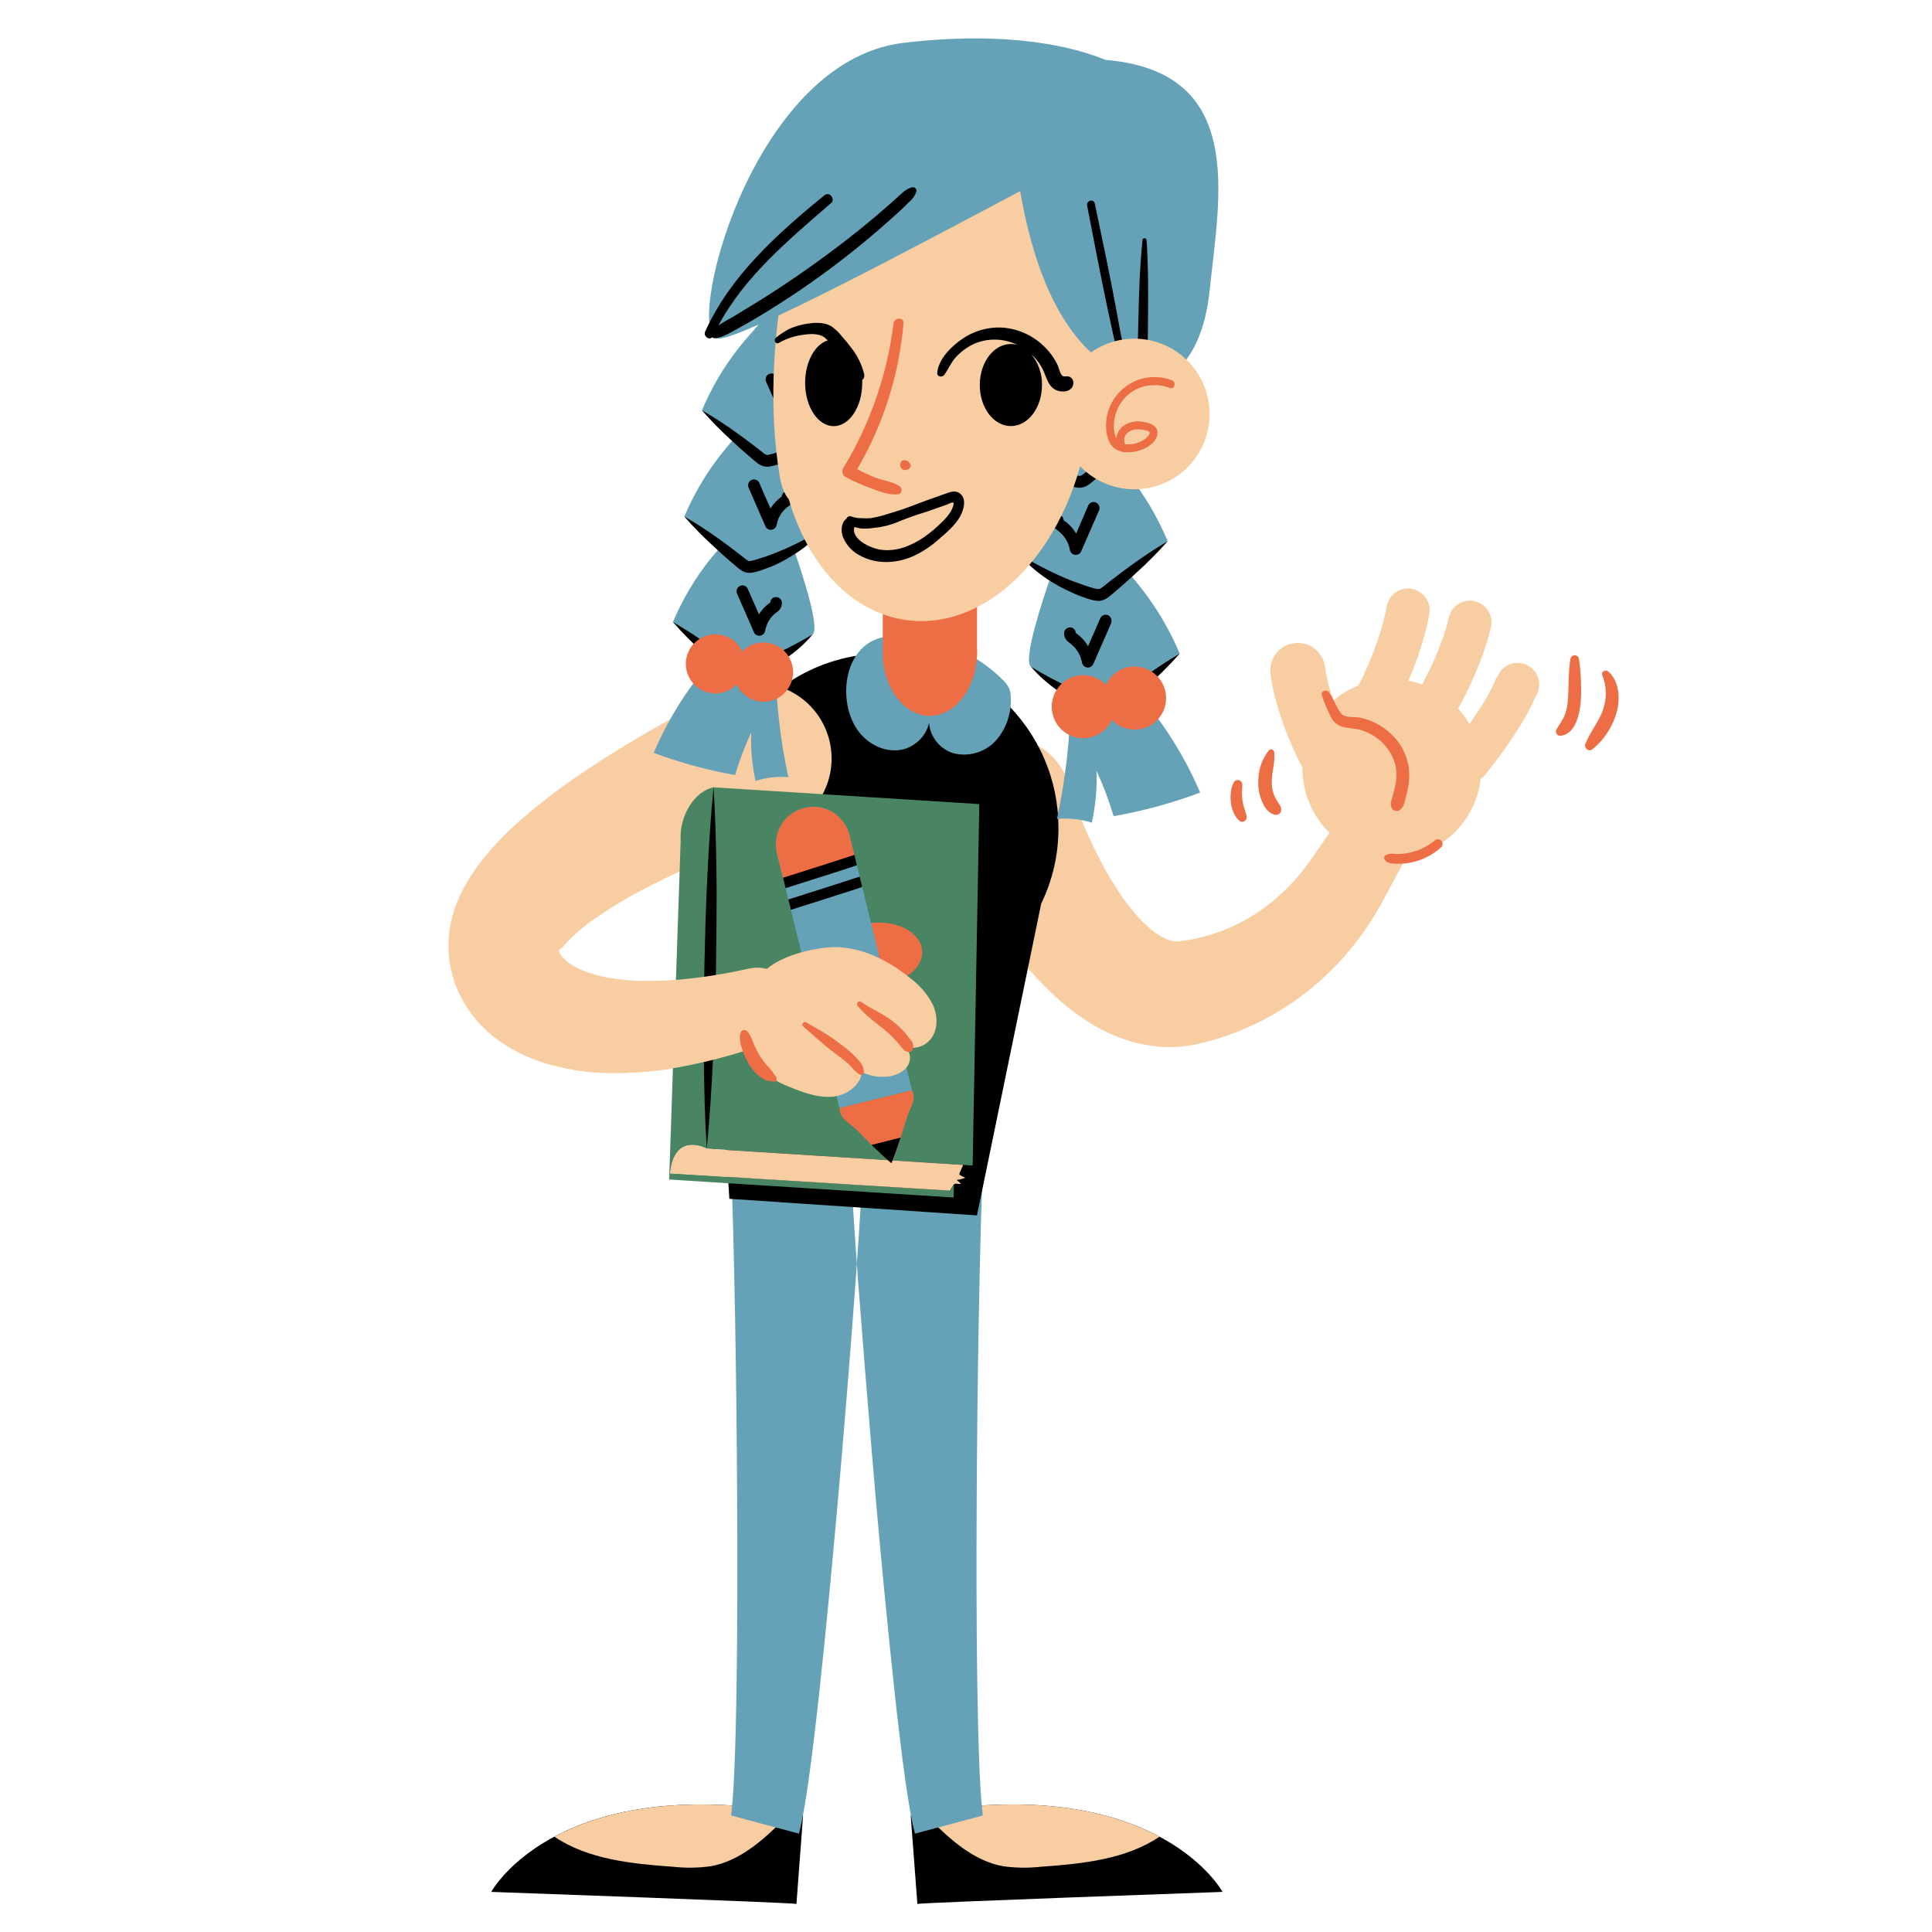 <svg xmlns="http://www.w3.org/2000/svg" xmlns:xlink="http://www.w3.org/1999/xlink" width="500" zoomAndPan="magnify" viewBox="0 0 375 375" height="500" preserveAspectRatio="xMidYMid meet" version="1.0"><defs><clipPath id="aa283fe9b3"><path d="M 147.41 137.086 L 193.148 137.086 L 193.148 211.586 L 147.41 211.586 Z M 147.41 137.086 " clip-rule="nonzero"/></clipPath><clipPath id="2692311ad7"><path d="M 164.66 137.086 L 175.898 137.086 C 180.473 137.086 184.859 138.902 188.094 142.137 C 191.328 145.371 193.148 149.758 193.148 154.336 L 193.148 194.273 C 193.148 198.848 191.328 203.234 188.094 206.469 C 184.859 209.703 180.473 211.523 175.898 211.523 L 164.66 211.523 C 160.086 211.523 155.699 209.703 152.465 206.469 C 149.227 203.234 147.41 198.848 147.41 194.273 L 147.41 154.336 C 147.41 149.758 149.227 145.371 152.465 142.137 C 155.699 138.902 160.086 137.086 164.66 137.086 Z M 164.66 137.086 " clip-rule="nonzero"/></clipPath><clipPath id="ece5e92109"><path d="M 95 350 L 238 350 L 238 369.551 L 95 369.551 Z M 95 350 " clip-rule="nonzero"/></clipPath><clipPath id="a2f8970a9b"><path d="M 238 127 L 314.684 127 L 314.684 168 L 238 168 Z M 238 127 " clip-rule="nonzero"/></clipPath></defs><g clip-path="url(#aa283fe9b3)"><g clip-path="url(#2692311ad7)"><path fill="#65a1b7" d="M 147.41 137.086 L 193.148 137.086 L 193.148 211.586 L 147.41 211.586 Z M 147.41 137.086 " fill-opacity="1" fill-rule="nonzero"/></g></g><g clip-path="url(#ece5e92109)"><path fill="#000000" d="M 176.77 352.398 L 181.832 351.355 C 225.359 345.113 237.293 367.215 237.293 367.215 C 237.293 367.215 178.844 369.293 178.062 369.551 Z M 155.875 352.398 L 150.812 351.355 C 107.293 345.113 95.352 367.215 95.352 367.215 C 95.352 367.215 153.809 369.293 154.59 369.551 Z M 155.875 352.398 " fill-opacity="1" fill-rule="nonzero"/></g><path fill="#f8cda2" d="M 180.625 353.238 C 180.922 352.504 181.363 351.871 181.949 351.34 C 202.934 348.348 216.582 351.961 225.062 356.496 C 218.551 360.906 210.047 361.77 202.074 362.332 C 199.617 362.605 197.168 362.574 194.723 362.238 C 189.141 361.238 184.633 357.242 180.625 353.238 Z M 152.051 353.238 C 151.75 352.504 151.305 351.871 150.719 351.34 C 129.73 348.348 116.086 351.961 107.602 356.496 C 114.117 360.906 122.617 361.77 130.594 362.332 C 133.047 362.605 135.5 362.574 137.945 362.238 C 143.531 361.238 148.039 357.242 152.051 353.238 Z M 152.051 353.238 " fill-opacity="1" fill-rule="nonzero"/><path fill="#65a1b7" d="M 189.633 220.707 C 190.152 219.797 190.566 218.844 190.887 217.848 C 191.047 217.348 191.176 216.84 191.285 216.34 L 191.395 215.781 C 191.438 215.508 191.465 215.23 191.488 214.949 L 191.488 214.586 L 191.488 214.754 C 191.461 214.855 191.441 214.961 191.43 215.066 L 191.387 215.441 L 191.344 215.883 L 191.254 216.824 C 191.152 218.129 191.066 219.52 190.996 220.93 C 190.852 223.762 190.742 226.668 190.641 229.57 C 190.438 235.363 190.285 241.266 190.156 247.141 C 189.898 258.898 189.727 270.68 189.633 282.477 C 189.539 294.27 189.504 306.066 189.59 317.832 C 189.633 323.723 189.723 329.598 189.859 335.457 C 189.93 338.355 190.023 341.309 190.156 344.199 C 190.227 345.648 190.301 347.098 190.402 348.488 C 190.504 349.875 190.625 351.316 190.77 352.383 L 177.594 355.91 C 177.312 354.836 177.109 353.926 176.957 353.105 C 176.805 352.289 176.645 351.469 176.516 350.68 C 176.246 349.102 176.023 347.594 175.793 346.074 C 175.363 343.055 174.988 340.078 174.633 337.109 C 173.91 331.172 173.289 325.262 172.688 319.359 C 171.484 307.555 170.387 295.762 169.395 283.977 C 168.402 272.191 167.449 260.406 166.543 248.617 C 166.113 242.707 165.715 236.781 165.348 230.84 C 165.176 227.863 165 224.887 164.871 221.852 C 164.801 220.336 164.742 218.809 164.699 217.223 L 164.699 212.105 C 164.699 211.777 164.777 211.453 164.836 211.133 L 164.836 211.012 L 164.906 210.668 C 164.984 210.312 165.078 209.961 165.191 209.613 C 165.414 208.914 165.703 208.242 166.051 207.598 Z M 143.039 220.707 C 142.523 219.797 142.105 218.844 141.789 217.848 C 141.629 217.352 141.496 216.848 141.391 216.34 L 141.281 215.781 C 141.238 215.508 141.203 215.23 141.18 214.949 L 141.18 214.586 L 141.18 214.754 C 141.207 214.855 141.223 214.961 141.23 215.066 L 141.281 215.441 L 141.324 215.883 L 141.402 216.824 C 141.512 218.129 141.594 219.52 141.664 220.93 C 141.816 223.762 141.926 226.668 142.027 229.57 C 142.23 235.363 142.383 241.266 142.512 247.141 C 142.762 258.898 142.934 270.68 143.023 282.477 C 143.117 294.277 143.133 306.062 143.07 317.832 C 143.023 323.719 142.953 329.602 142.809 335.457 C 142.734 338.355 142.641 341.309 142.512 344.199 C 142.438 345.648 142.367 347.098 142.266 348.488 C 142.164 349.875 142.043 351.316 141.891 352.383 L 155.074 355.91 C 155.355 354.836 155.551 353.926 155.711 353.105 C 155.871 352.289 156.016 351.469 156.152 350.68 C 156.418 349.102 156.645 347.594 156.875 346.074 C 157.301 343.055 157.68 340.078 158.035 337.109 C 158.758 331.172 159.379 325.262 159.98 319.359 C 161.18 307.555 162.254 295.766 163.266 283.977 C 164.277 272.188 165.219 260.391 166.078 248.574 C 166.508 242.664 166.906 236.738 167.266 230.793 C 167.449 227.816 167.613 224.844 167.75 221.809 C 167.824 220.293 167.883 218.766 167.918 217.18 L 167.918 212.059 C 167.918 211.734 167.84 211.41 167.789 211.09 L 167.789 210.965 L 167.723 210.625 C 167.645 210.27 167.547 209.918 167.434 209.57 C 167.215 208.871 166.93 208.199 166.578 207.555 Z M 143.039 220.707 " fill-opacity="1" fill-rule="nonzero"/><path fill="#f8cda2" d="M 294.582 128.645 C 294.148 128.645 293.723 128.711 293.309 128.844 C 292.891 128.977 292.508 129.168 292.152 129.422 C 291.797 129.672 291.488 129.973 291.227 130.32 C 290.965 130.668 290.762 131.051 290.617 131.461 L 290.508 131.461 L 290.508 131.367 C 290.508 131.402 289.598 134.371 285.203 140.52 C 284.582 139.453 283.859 138.461 283.035 137.543 C 288.004 128.469 289.32 122.055 289.387 121.734 C 289.449 121.461 289.484 121.184 289.492 120.902 C 289.5 120.621 289.48 120.34 289.434 120.066 C 289.387 119.789 289.309 119.52 289.207 119.254 C 289.105 118.992 288.977 118.746 288.824 118.508 C 288.672 118.273 288.5 118.055 288.305 117.852 C 288.105 117.648 287.891 117.469 287.66 117.312 C 287.426 117.152 287.184 117.02 286.922 116.91 C 286.664 116.801 286.395 116.723 286.121 116.664 C 285.844 116.609 285.566 116.582 285.285 116.586 C 285.004 116.586 284.727 116.613 284.449 116.672 C 284.176 116.727 283.91 116.812 283.648 116.922 C 283.391 117.031 283.148 117.168 282.914 117.328 C 282.684 117.488 282.473 117.668 282.277 117.871 C 282.082 118.074 281.906 118.293 281.758 118.531 C 281.605 118.77 281.48 119.02 281.379 119.281 C 281.277 119.543 281.207 119.812 281.16 120.09 C 281.16 120.156 280.09 125.27 276.035 132.844 C 275.172 132.535 274.289 132.293 273.387 132.121 C 276.652 124.43 277.402 119.293 277.445 119.004 C 277.484 118.73 277.496 118.457 277.48 118.184 C 277.465 117.906 277.422 117.637 277.352 117.371 C 277.285 117.102 277.191 116.844 277.07 116.598 C 276.949 116.348 276.809 116.113 276.641 115.895 C 276.477 115.676 276.289 115.473 276.086 115.289 C 275.879 115.105 275.656 114.941 275.422 114.805 C 275.184 114.664 274.934 114.547 274.676 114.457 C 274.414 114.367 274.148 114.301 273.875 114.262 C 273.602 114.223 273.328 114.211 273.055 114.227 C 272.777 114.242 272.508 114.285 272.242 114.355 C 271.973 114.422 271.715 114.52 271.469 114.637 C 271.219 114.758 270.984 114.898 270.766 115.066 C 270.547 115.23 270.344 115.418 270.16 115.621 C 269.977 115.828 269.816 116.047 269.676 116.285 C 269.535 116.523 269.418 116.773 269.328 117.031 C 269.234 117.293 269.172 117.559 269.133 117.832 C 269.133 117.902 268.164 124.145 263.699 133.039 C 261.906 133.746 260.277 134.73 258.812 135.988 C 258.082 133.906 257.547 131.773 257.207 129.594 C 257.172 129.242 257.102 128.902 257 128.566 C 256.895 128.23 256.762 127.906 256.594 127.598 C 256.43 127.289 256.234 127 256.012 126.73 C 255.785 126.461 255.539 126.215 255.27 125.992 C 254.996 125.77 254.707 125.578 254.395 125.414 C 254.086 125.25 253.762 125.117 253.426 125.016 C 253.09 124.914 252.75 124.848 252.398 124.812 C 252.051 124.781 251.703 124.781 251.352 124.816 C 251.004 124.852 250.664 124.922 250.328 125.023 C 249.992 125.129 249.672 125.262 249.359 125.43 C 249.051 125.594 248.762 125.789 248.492 126.012 C 248.223 126.234 247.977 126.484 247.754 126.754 C 247.531 127.027 247.34 127.316 247.176 127.625 C 247.012 127.938 246.879 128.258 246.777 128.594 C 246.676 128.93 246.609 129.273 246.574 129.625 C 246.543 129.973 246.543 130.32 246.578 130.672 C 246.613 130.98 247.402 138.543 252.656 148.73 C 252.699 148.812 252.758 148.891 252.809 148.973 C 252.793 150.148 252.895 151.316 253.117 152.473 C 253.34 153.629 253.676 154.75 254.125 155.836 C 254.578 156.926 255.133 157.957 255.797 158.93 C 256.457 159.906 257.211 160.801 258.055 161.621 L 255.008 166.062 L 254.535 166.734 L 254.305 167.074 L 254.102 167.352 L 253.285 168.449 C 252.727 169.176 252.148 169.898 251.555 170.559 C 250.359 171.91 249.078 173.18 247.715 174.359 C 245.062 176.664 242.129 178.531 238.918 179.953 C 235.707 181.379 232.355 182.301 228.871 182.719 C 228.801 182.73 228.73 182.73 228.66 182.719 L 228.516 182.719 C 228.418 182.711 228.32 182.711 228.227 182.719 C 228.039 182.719 227.855 182.645 227.668 182.645 C 227.266 182.574 226.879 182.461 226.504 182.305 C 225.457 181.867 224.492 181.289 223.609 180.574 C 222.426 179.609 221.34 178.543 220.359 177.371 C 219.215 176.039 218.164 174.641 217.199 173.172 C 215.105 169.977 213.266 166.641 211.676 163.164 C 210.844 161.383 210.07 159.543 209.34 157.727 C 208.977 156.805 208.613 155.887 208.297 154.969 L 207.812 153.605 L 207.586 152.938 C 207.523 152.742 207.438 152.477 207.414 152.391 C 207.262 151.754 207.062 151.129 206.82 150.52 C 206.469 149.773 206.051 149.066 205.566 148.398 C 205.082 147.73 204.539 147.113 203.938 146.547 C 203.336 145.984 202.684 145.48 201.988 145.039 C 201.289 144.598 200.559 144.227 199.789 143.926 C 199.02 143.625 198.23 143.398 197.422 143.246 C 196.609 143.094 195.793 143.023 194.965 143.027 C 194.141 143.031 193.324 143.113 192.516 143.27 C 191.703 143.43 190.918 143.664 190.152 143.973 C 189.387 144.281 188.66 144.66 187.965 145.109 C 187.273 145.559 186.629 146.066 186.031 146.637 C 185.434 147.207 184.898 147.828 184.418 148.5 C 183.941 149.176 183.531 149.887 183.188 150.637 C 182.844 151.387 182.574 152.164 182.379 152.965 C 182.18 153.77 182.062 154.582 182.02 155.406 C 181.98 156.23 182.016 157.051 182.129 157.867 C 182.246 158.688 182.438 159.484 182.703 160.27 L 183.027 161.086 C 183.223 161.562 183.332 161.809 183.477 162.121 L 183.883 163.012 L 184.684 164.715 C 185.227 165.828 185.785 166.887 186.348 168.008 C 187.484 170.18 188.672 172.355 189.969 174.434 C 192.551 178.797 195.445 182.941 198.652 186.867 C 200.375 188.973 202.227 190.961 204.207 192.828 C 206.371 194.902 208.715 196.746 211.242 198.359 C 214.18 200.234 217.336 201.605 220.715 202.465 C 222.574 202.922 224.461 203.176 226.375 203.234 C 227.34 203.262 228.305 203.23 229.27 203.137 L 230.715 202.957 L 231.438 202.855 C 231.652 202.832 231.859 202.793 232.066 202.738 C 237.344 201.57 242.332 199.648 247.031 196.977 C 251.73 194.305 255.934 191 259.637 187.062 C 261.422 185.168 263.066 183.164 264.574 181.043 C 265.316 179.988 266.027 178.914 266.699 177.82 L 267.672 176.172 L 267.918 175.758 L 268.113 175.395 L 268.504 174.672 L 273.012 166.301 C 273.934 166.148 274.836 165.926 275.723 165.629 C 276.605 165.328 277.461 164.961 278.289 164.527 C 279.113 164.09 279.898 163.59 280.645 163.023 C 281.391 162.461 282.082 161.84 282.727 161.164 C 283.371 160.488 283.957 159.762 284.484 158.992 C 285.012 158.219 285.473 157.41 285.867 156.562 C 286.262 155.715 286.59 154.844 286.844 153.941 C 287.098 153.043 287.277 152.129 287.383 151.199 C 287.68 150.996 287.945 150.754 288.18 150.477 C 294.402 142.734 296.957 137.82 297.992 135.312 C 298.445 134.672 298.699 133.957 298.754 133.172 C 298.809 132.387 298.656 131.645 298.293 130.945 C 297.934 130.246 297.414 129.691 296.742 129.281 C 296.07 128.875 295.34 128.672 294.555 128.672 Z M 294.582 128.645 " fill-opacity="1" fill-rule="nonzero"/><g clip-path="url(#a2f8970a9b)"><path fill="#ed6d45" d="M 270.84 148.492 C 270.562 147.422 270.109 146.434 269.48 145.523 C 268.852 144.617 268.09 143.844 267.188 143.207 C 266.273 142.539 265.277 142.043 264.199 141.715 C 263.09 141.383 261.945 141.402 260.832 141.141 C 260.273 141.02 259.773 140.781 259.328 140.422 C 258.883 140.062 258.543 139.621 258.309 139.102 C 257.613 137.773 257.035 136.398 256.578 134.973 C 256.316 134.098 257.488 133.727 257.969 134.387 C 258.871 135.66 259.355 137.281 260.312 138.477 C 261.035 139.383 262.723 139.094 263.754 139.266 C 266.145 139.711 268.219 140.77 269.98 142.445 C 270.867 143.262 271.602 144.195 272.188 145.254 C 272.77 146.309 273.168 147.43 273.387 148.617 C 273.605 150.055 273.574 151.484 273.293 152.91 C 273.172 153.633 272.996 154.316 272.809 155.004 C 272.621 155.691 272.469 156.625 271.816 157.125 C 271.684 157.254 271.527 157.344 271.348 157.391 C 271.168 157.438 270.988 157.434 270.809 157.387 C 270.629 157.34 270.473 157.254 270.34 157.121 C 270.203 156.992 270.113 156.84 270.059 156.66 C 269.789 155.844 270.152 155.125 270.371 154.328 C 270.586 153.531 270.738 152.945 270.863 152.242 C 271.117 150.992 271.109 149.742 270.84 148.492 Z M 278.418 163.199 C 277.43 164 276.34 164.617 275.152 165.059 C 273.961 165.5 272.73 165.734 271.461 165.77 C 270.617 165.77 269.547 165.496 268.844 166.082 C 268.742 166.184 268.684 166.305 268.668 166.445 C 268.648 166.59 268.676 166.719 268.75 166.844 C 269.242 167.719 270.668 167.652 271.543 167.652 C 273.051 167.641 274.508 167.363 275.91 166.816 C 277.316 166.266 278.578 165.488 279.699 164.477 C 279.789 164.391 279.863 164.293 279.914 164.18 C 279.965 164.066 279.992 163.949 279.996 163.824 C 280 163.699 279.98 163.582 279.934 163.465 C 279.887 163.348 279.82 163.246 279.73 163.16 C 279.641 163.074 279.539 163.004 279.426 162.961 C 279.309 162.914 279.188 162.895 279.066 162.898 C 278.941 162.902 278.82 162.93 278.711 162.98 C 278.598 163.035 278.5 163.109 278.418 163.199 Z M 306.457 127.781 C 306.402 127.602 306.301 127.457 306.152 127.348 C 306 127.234 305.832 127.18 305.648 127.18 C 305.461 127.18 305.293 127.234 305.141 127.348 C 304.992 127.457 304.891 127.602 304.836 127.781 C 304.344 130.52 304.555 133.285 304.309 136.043 C 304.234 137.078 304.008 138.078 303.621 139.043 C 303.164 139.91 302.664 140.75 302.117 141.562 C 301.938 141.887 301.961 142.195 302.188 142.488 C 302.41 142.781 302.703 142.883 303.062 142.793 C 305.711 142.387 306.5 138.961 306.77 136.738 C 306.895 135.5 306.93 134.254 306.879 133.012 C 306.871 131.258 306.73 129.512 306.449 127.781 Z M 312.168 130.332 C 311.695 129.91 310.719 130.332 310.988 131.012 C 311.414 132.059 311.645 133.148 311.684 134.281 C 311.719 135.41 311.559 136.512 311.203 137.586 C 310.414 140.078 308.594 142.055 307.695 144.48 C 307.434 145.203 308.418 145.965 309.02 145.496 C 310.211 144.535 311.219 143.414 312.047 142.129 C 312.875 140.844 313.48 139.461 313.859 137.977 C 314.512 135.414 314.258 132.184 312.16 130.332 Z M 247.352 154.473 C 247.082 153.832 246.922 153.164 246.875 152.469 C 246.824 151.461 246.887 150.461 247.07 149.469 C 247.316 148.34 247.406 147.195 247.336 146.039 C 247.277 145.574 246.707 145.199 246.316 145.617 C 245.008 147.266 244.32 149.141 244.254 151.246 C 244.121 152.984 244.453 154.629 245.246 156.184 C 245.645 157.02 246.262 157.641 247.098 158.043 C 247.336 158.16 247.586 158.195 247.848 158.141 C 248.105 158.09 248.324 157.969 248.5 157.77 C 248.641 157.543 248.703 157.301 248.691 157.035 C 248.68 156.77 248.594 156.531 248.438 156.32 C 248.043 155.727 247.68 155.109 247.352 154.473 Z M 239.934 158.602 Z M 241.844 157.992 C 241.816 157.902 241.781 157.812 241.742 157.727 C 241.711 157.551 241.672 157.375 241.621 157.203 C 241.582 157.102 241.555 157 241.52 156.906 C 241.363 156.391 241.234 155.867 241.141 155.336 L 241.141 155.176 C 241.141 155.031 241.105 154.895 241.098 154.758 C 241.098 154.496 241.062 154.234 241.062 153.977 C 241.062 153.715 241.062 153.461 241.113 153.199 C 241.113 153.062 241.113 152.926 241.113 152.785 C 241.113 152.648 241.113 152.656 241.113 152.586 C 241.113 152.512 241.113 152.453 241.113 152.52 C 241.164 152.305 241.141 152.098 241.043 151.898 C 240.945 151.699 240.797 151.559 240.594 151.469 C 240.387 151.383 240.18 151.371 239.969 151.441 C 239.754 151.508 239.594 151.641 239.477 151.832 C 239.34 152.141 239.211 152.453 239.102 152.781 C 239 153.121 238.934 153.469 238.906 153.824 C 238.828 154.43 238.828 155.035 238.906 155.641 C 238.969 156.301 239.117 156.941 239.355 157.559 C 239.504 157.945 239.703 158.305 239.957 158.633 L 240.008 158.695 C 240.008 158.754 240.086 158.805 240.129 158.863 C 240.285 159.07 240.473 159.246 240.688 159.391 C 241.023 159.586 241.344 159.562 241.648 159.328 C 241.941 159.086 242.043 158.781 241.953 158.414 C 241.934 158.258 241.895 158.105 241.844 157.957 Z M 241.844 157.992 " fill-opacity="1" fill-rule="nonzero"/></g><path fill="#000000" d="M 205.445 160.672 C 205.445 159.516 205.391 158.363 205.273 157.211 C 205.156 156.059 204.98 154.918 204.746 153.785 C 204.512 152.648 204.219 151.531 203.871 150.43 C 203.523 149.324 203.117 148.242 202.656 147.18 C 202.199 146.121 201.684 145.082 201.117 144.074 C 200.551 143.066 199.934 142.09 199.27 141.145 C 198.602 140.199 197.887 139.289 197.129 138.418 C 196.367 137.543 195.566 136.715 194.719 135.922 C 193.875 135.133 192.992 134.391 192.07 133.691 C 191.148 132.992 190.191 132.344 189.203 131.742 C 188.215 131.141 187.199 130.594 186.152 130.098 C 185.109 129.602 184.043 129.16 182.949 128.773 C 181.859 128.387 180.754 128.059 179.629 127.785 C 178.508 127.512 177.371 127.301 176.227 127.145 C 175.078 126.988 173.93 126.891 172.773 126.855 C 171.617 126.816 170.461 126.84 169.309 126.918 C 168.156 127 167.008 127.141 165.871 127.34 C 164.73 127.539 163.605 127.797 162.492 128.113 C 161.379 128.426 160.285 128.797 159.211 129.227 C 158.137 129.652 157.086 130.133 156.062 130.668 C 155.035 131.203 154.039 131.793 153.074 132.43 C 152.109 133.066 151.18 133.754 150.285 134.484 C 149.391 135.219 148.535 135.996 147.723 136.816 C 146.906 137.637 146.137 138.5 145.41 139.398 C 144.684 140.301 144.004 141.234 143.375 142.207 C 142.746 143.176 142.164 144.176 141.637 145.207 C 141.109 146.234 140.637 147.289 140.215 148.367 C 139.797 149.445 139.434 150.543 139.125 151.66 C 138.82 152.773 138.57 153.902 138.379 155.043 C 138.188 156.188 138.059 157.336 137.984 158.488 C 137.91 159.645 137.898 160.801 137.941 161.957 C 137.988 163.113 138.094 164.266 138.258 165.41 L 137.578 165.461 L 141.562 232.684 L 189.633 235.906 L 202.094 175.402 C 204.34 170.75 205.457 165.84 205.445 160.672 Z M 205.445 160.672 " fill-opacity="1" fill-rule="nonzero"/><path fill="#f8cda2" d="M 156.652 158.043 C 156.375 158.277 156.086 158.5 155.789 158.719 L 155.348 159.035 L 154.938 159.312 L 154.328 159.676 L 154.062 159.824 L 153.582 160.07 C 153.25 160.238 152.98 160.363 152.781 160.457 L 151.652 160.934 L 149.785 161.656 L 146.305 163.027 C 144.031 163.926 141.797 164.824 139.582 165.758 C 135.16 167.617 130.832 169.574 126.707 171.672 C 122.73 173.652 118.914 175.906 115.258 178.43 C 113.727 179.516 112.281 180.703 110.918 181.992 C 110.406 182.48 109.926 182.992 109.469 183.535 L 109.211 183.855 L 109.102 183.984 L 109.059 183.984 L 108.906 184.062 C 108.754 184.145 108.559 184.062 108.5 184.383 C 108.441 184.703 108.668 185.332 109.457 186.105 C 110.52 187.082 111.723 187.828 113.074 188.336 C 114.809 189.043 116.602 189.547 118.449 189.844 C 122.758 190.512 127.086 190.645 131.426 190.234 C 136.102 189.836 140.73 189.113 145.305 188.062 L 145.363 188.062 C 145.824 187.953 146.289 187.891 146.762 187.871 C 147.234 187.852 147.703 187.879 148.172 187.949 C 148.641 188.02 149.098 188.137 149.543 188.293 C 149.988 188.453 150.414 188.648 150.824 188.891 C 151.23 189.129 151.613 189.406 151.969 189.719 C 152.324 190.027 152.648 190.371 152.938 190.746 C 153.227 191.121 153.48 191.516 153.695 191.941 C 153.91 192.363 154.082 192.801 154.211 193.254 C 154.344 193.711 154.43 194.172 154.473 194.645 C 154.516 195.117 154.512 195.586 154.465 196.059 C 154.418 196.527 154.328 196.992 154.195 197.445 C 154.059 197.898 153.883 198.336 153.664 198.754 C 153.445 199.176 153.191 199.57 152.895 199.941 C 152.602 200.312 152.277 200.652 151.918 200.961 C 151.559 201.27 151.176 201.543 150.766 201.777 C 150.355 202.016 149.926 202.211 149.48 202.363 C 144.367 204.199 139.148 205.668 133.828 206.766 C 128.152 207.961 122.422 208.441 116.629 208.215 C 113.441 208.07 110.305 207.586 107.219 206.766 C 103.621 205.855 100.289 204.359 97.219 202.27 C 95.395 201.02 93.773 199.547 92.355 197.852 C 90.938 196.152 89.777 194.297 88.875 192.277 C 87.879 190 87.289 187.625 87.102 185.148 C 86.926 182.645 87.168 180.18 87.828 177.758 C 88.148 176.574 88.559 175.426 89.059 174.309 L 89.441 173.492 L 89.789 172.805 C 90.027 172.34 90.266 171.914 90.512 171.492 C 91.418 169.91 92.43 168.402 93.551 166.965 C 95.539 164.484 97.707 162.18 100.062 160.043 C 104.309 156.246 108.805 152.781 113.559 149.645 C 118.109 146.582 122.707 143.801 127.309 141.172 C 129.617 139.852 131.934 138.578 134.227 137.332 L 137.691 135.508 L 139.254 134.652 C 139.48 134.523 139.719 134.395 139.832 134.312 C 139.949 134.234 139.922 134.25 139.832 134.262 L 139.727 134.312 L 139.5 134.438 L 139.098 134.676 L 138.734 134.914 L 138.336 135.195 C 138.074 135.395 137.836 135.598 137.613 135.805 C 138.348 135.215 139.129 134.703 139.965 134.262 C 140.797 133.824 141.664 133.469 142.566 133.199 C 143.469 132.93 144.387 132.746 145.324 132.652 C 146.262 132.559 147.199 132.559 148.137 132.645 C 149.074 132.734 149.992 132.91 150.895 133.176 C 151.801 133.441 152.668 133.789 153.504 134.223 C 154.34 134.656 155.129 135.164 155.867 135.75 C 156.605 136.336 157.277 136.984 157.891 137.699 C 158.504 138.414 159.043 139.184 159.508 140.004 C 159.973 140.82 160.352 141.68 160.652 142.57 C 160.953 143.465 161.164 144.379 161.289 145.312 C 161.41 146.246 161.445 147.184 161.387 148.125 C 161.328 149.062 161.184 149.988 160.945 150.902 C 160.711 151.812 160.391 152.695 159.984 153.547 C 159.578 154.395 159.094 155.199 158.535 155.957 C 157.973 156.711 157.348 157.41 156.652 158.043 Z M 156.652 158.043 " fill-opacity="1" fill-rule="nonzero"/><path fill="#65a1b7" d="M 166.559 141.852 C 168.41 144.395 171.625 146.039 174.719 145.566 C 177.816 145.098 180.508 142.242 180.422 139.102 C 179.867 142.105 182.027 145.25 184.938 146.168 C 185.676 146.371 186.43 146.469 187.195 146.461 C 187.965 146.457 188.715 146.348 189.449 146.133 C 190.188 145.922 190.883 145.613 191.535 145.211 C 192.184 144.805 192.77 144.32 193.289 143.758 C 194.309 142.594 195.07 141.285 195.57 139.82 C 196.07 138.359 196.277 136.855 196.184 135.312 C 196.184 134.742 196.086 134.191 195.895 133.656 C 195.605 133.043 195.211 132.508 194.715 132.047 C 189.191 126.391 179.18 121.785 171.109 123.746 C 163.641 125.559 162.492 136.27 166.559 141.852 Z M 166.559 141.852 " fill-opacity="1" fill-rule="nonzero"/><path fill="#ed6d45" d="M 189.641 127.484 C 189.641 127.188 189.676 126.891 189.676 126.586 C 189.676 126.281 189.676 125.984 189.641 125.688 L 189.641 106.797 L 171.34 106.797 L 171.34 127.609 C 171.73 133.953 175.684 138.941 180.473 138.941 C 185.262 138.941 189.215 133.953 189.598 127.609 Z M 189.641 127.484 " fill-opacity="1" fill-rule="nonzero"/><path fill="#498463" d="M 137.18 222.961 L 188.789 226.227 L 190.082 156.074 L 138.473 152.816 C 135.125 153.582 132.684 157.27 132.184 161.07 C 132.098 161.742 132.078 162.418 132.121 163.094 L 129.883 228.941 L 185.105 232.438 L 185.148 229.953 C 185.102 230.008 185.062 230.062 185.023 230.121 C 184.82 230.434 184.633 230.75 184.461 231.086 L 184.742 231.086 L 184.453 231.086 L 130.117 227.723 C 130.918 219.547 137.18 222.961 137.18 222.961 Z M 137.18 222.961 " fill-opacity="1" fill-rule="nonzero"/><path fill="#f8cda2" d="M 184.453 231.121 L 184.734 231.121 Z M 187.348 228.621 L 186.379 228.102 C 186.312 228.07 186.262 228.023 186.227 227.965 C 186.199 227.891 186.199 227.816 186.227 227.746 L 186.949 226.109 L 137.121 222.961 C 137.121 222.961 130.859 219.547 130.066 227.746 L 184.402 231.105 C 184.574 230.773 184.766 230.453 184.969 230.145 C 185.043 230.008 185.145 229.902 185.27 229.816 C 185.641 229.602 186.141 229.941 186.516 229.75 L 185.699 229.027 C 186.266 228.957 186.82 228.824 187.355 228.621 Z M 187.348 228.621 " fill-opacity="1" fill-rule="nonzero"/><path fill="#000000" d="M 137.18 222.961 C 136.809 217.109 136.672 211.258 136.613 205.406 C 136.562 202.508 136.613 199.562 136.613 196.637 L 136.715 187.867 L 136.934 179.098 C 137.055 176.199 137.129 173.254 137.285 170.332 C 137.562 164.488 137.922 158.652 138.504 152.816 C 138.871 158.668 139.016 164.52 139.074 170.363 C 139.125 173.258 139.074 176.215 139.074 179.141 L 138.973 187.91 L 138.75 196.672 C 138.625 199.57 138.555 202.516 138.395 205.441 C 138.113 211.285 137.758 217.121 137.18 222.961 Z M 137.18 222.961 " fill-opacity="1" fill-rule="nonzero"/><path fill="#ed6d45" d="M 179.012 184.715 C 179.027 185.105 178.984 185.492 178.891 185.879 C 178.793 186.266 178.645 186.641 178.441 187.012 C 178.238 187.379 177.984 187.73 177.684 188.066 C 177.383 188.402 177.035 188.715 176.648 189.004 C 176.258 189.293 175.832 189.555 175.371 189.789 C 174.91 190.023 174.422 190.223 173.906 190.391 C 173.391 190.559 172.859 190.688 172.309 190.785 C 171.758 190.879 171.203 190.938 170.637 190.957 C 170.074 190.977 169.516 190.961 168.961 190.902 C 168.406 190.848 167.863 190.754 167.336 190.621 C 166.812 190.492 166.312 190.324 165.836 190.125 C 165.359 189.926 164.914 189.695 164.508 189.434 C 164.098 189.172 163.734 188.883 163.406 188.57 C 163.082 188.258 162.809 187.922 162.578 187.57 C 162.352 187.219 162.176 186.852 162.051 186.473 C 161.926 186.094 161.859 185.711 161.844 185.32 C 161.832 184.93 161.871 184.539 161.969 184.156 C 162.066 183.77 162.215 183.391 162.418 183.023 C 162.621 182.656 162.875 182.301 163.176 181.969 C 163.477 181.633 163.824 181.32 164.211 181.027 C 164.602 180.738 165.023 180.477 165.484 180.246 C 165.945 180.012 166.434 179.812 166.949 179.645 C 167.465 179.477 168 179.344 168.551 179.246 C 169.098 179.152 169.656 179.094 170.219 179.074 C 170.785 179.055 171.344 179.074 171.898 179.129 C 172.453 179.188 172.996 179.281 173.52 179.41 C 174.047 179.543 174.547 179.707 175.023 179.906 C 175.5 180.109 175.941 180.34 176.352 180.602 C 176.758 180.863 177.125 181.148 177.449 181.465 C 177.773 181.777 178.051 182.109 178.281 182.461 C 178.508 182.816 178.684 183.18 178.809 183.559 C 178.93 183.938 179 184.324 179.012 184.715 Z M 179.012 184.715 " fill-opacity="1" fill-rule="nonzero"/><path fill="#65a1b7" d="M 177.02 211.609 L 162.926 215.066 L 150.812 165.605 C 150.695 165.141 150.629 164.672 150.605 164.195 C 150.582 163.719 150.609 163.242 150.68 162.773 C 150.75 162.301 150.867 161.84 151.031 161.391 C 151.195 160.941 151.398 160.516 151.645 160.105 C 151.891 159.699 152.176 159.316 152.5 158.965 C 152.82 158.613 153.176 158.297 153.559 158.016 C 153.945 157.734 154.355 157.492 154.785 157.289 C 155.219 157.09 155.668 156.934 156.129 156.82 C 156.594 156.707 157.062 156.637 157.539 156.617 C 158.016 156.594 158.488 156.621 158.957 156.691 C 159.43 156.762 159.891 156.879 160.336 157.043 C 160.785 157.207 161.215 157.41 161.621 157.66 C 162.027 157.906 162.406 158.191 162.758 158.512 C 163.109 158.836 163.426 159.188 163.707 159.574 C 163.988 159.957 164.23 160.367 164.43 160.801 C 164.633 161.23 164.789 161.68 164.902 162.145 Z M 177.02 211.609 " fill-opacity="1" fill-rule="nonzero"/><path fill="#ed6d45" d="M 177.238 213.812 C 176.973 214.641 176.656 215.445 176.289 216.23 C 175.941 217.043 175.754 217.816 175.496 218.613 L 174.77 220.98 L 173.945 223.363 C 173.656 224.168 173.367 224.965 173.035 225.777 C 172.367 225.211 171.738 224.641 171.109 224.066 L 169.277 222.328 L 167.527 220.57 C 166.934 219.988 166.406 219.391 165.727 218.824 C 165.035 218.297 164.383 217.73 163.766 217.121 C 163.25 216.559 162.98 215.895 162.961 215.129 C 162.965 215.109 162.965 215.086 162.961 215.066 L 177.027 211.617 L 177.027 211.676 C 177.359 212.363 177.43 213.074 177.238 213.812 Z M 156.129 156.82 C 155.668 156.934 155.219 157.09 154.785 157.289 C 154.355 157.492 153.945 157.734 153.559 158.016 C 153.176 158.297 152.82 158.613 152.5 158.965 C 152.176 159.316 151.891 159.699 151.645 160.105 C 151.398 160.516 151.195 160.941 151.031 161.391 C 150.867 161.84 150.75 162.301 150.68 162.773 C 150.609 163.242 150.582 163.719 150.605 164.195 C 150.629 164.672 150.695 165.141 150.812 165.605 L 152.164 171.129 C 155.719 169.797 162.543 167.742 166.016 166.707 L 164.895 162.129 C 164.781 161.664 164.625 161.219 164.422 160.785 C 164.223 160.352 163.98 159.945 163.699 159.559 C 163.418 159.176 163.102 158.82 162.75 158.5 C 162.398 158.176 162.02 157.891 161.613 157.645 C 161.207 157.398 160.777 157.191 160.332 157.027 C 159.883 156.867 159.422 156.75 158.953 156.676 C 158.48 156.605 158.008 156.578 157.531 156.602 C 157.055 156.625 156.586 156.691 156.121 156.805 Z M 156.129 156.82 " fill-opacity="1" fill-rule="nonzero"/><path fill="#000000" d="M 174.812 220.809 L 174.758 220.98 L 173.93 223.363 C 173.641 224.168 173.352 224.965 173.02 225.777 C 172.355 225.211 171.723 224.641 171.094 224.066 L 169.266 222.328 L 169.164 222.227 Z M 166.324 167.945 L 165.836 165.922 C 162.824 166.938 155.789 169.168 151.984 170.371 L 152.477 172.391 L 161.723 169.449 C 163.828 168.777 165.293 168.305 166.324 167.949 Z M 153.012 174.578 L 153.512 176.598 C 156.043 175.793 160.09 174.52 163.52 173.41 C 165.152 172.891 166.414 172.492 167.359 172.164 L 166.863 170.145 C 163.301 171.332 156.312 173.543 153.012 174.586 Z M 153.012 174.578 " fill-opacity="1" fill-rule="nonzero"/><path fill="#f8cda2" d="M 181.031 194.934 C 179.965 192.918 178.516 191.227 176.688 189.863 C 172.113 186.148 166.398 183.348 160.535 183.906 C 156.816 184.273 151.758 185.578 148.836 188.074 C 147.668 187.77 146.496 187.75 145.32 188.012 L 145.262 188.012 C 140.688 189.062 136.059 189.785 131.383 190.184 C 129.082 190.375 126.777 190.438 124.473 190.371 L 111.293 207.648 C 113.035 207.938 114.789 208.125 116.555 208.215 C 122.348 208.441 128.082 207.961 133.754 206.766 C 137.523 206 141.238 205.035 144.898 203.871 C 145.312 204.871 145.871 205.785 146.57 206.613 C 148.555 208.961 151.449 210.301 154.312 211.395 C 156.715 212.32 159.27 213.141 161.824 212.844 C 164.379 212.547 166.891 210.742 167.324 208.199 L 166.508 207.637 C 167.375 208.18 168.309 208.566 169.309 208.793 C 170.305 209.023 171.312 209.078 172.332 208.961 C 173.902 208.773 175.523 208.07 176.289 206.688 C 176.441 206.398 176.543 206.094 176.594 205.773 C 176.645 205.449 176.645 205.129 176.586 204.809 C 176.531 204.488 176.426 204.184 176.27 203.898 C 176.113 203.613 175.914 203.359 175.676 203.137 C 176.145 203.297 176.625 203.379 177.121 203.379 C 177.617 203.379 178.102 203.301 178.57 203.141 C 179.039 202.984 179.469 202.754 179.863 202.453 C 180.258 202.152 180.594 201.797 180.871 201.387 C 182.117 199.512 181.984 196.969 181.031 194.934 Z M 181.031 194.934 " fill-opacity="1" fill-rule="nonzero"/><path fill="#ed6d45" d="M 177.145 203.781 C 176.703 204.574 175.695 204.109 175.262 203.617 C 174.828 203.125 174.539 202.719 174.176 202.297 C 173.414 201.441 172.594 200.641 171.719 199.902 C 169.902 198.418 167.992 197.098 166.477 195.266 C 166.129 194.84 166.602 194.066 167.113 194.441 C 168.988 195.816 171.203 196.613 173.055 198.062 C 174.02 198.773 174.891 199.578 175.676 200.48 C 176.066 200.953 176.441 201.445 176.797 201.93 C 177.035 202.18 177.184 202.473 177.246 202.812 C 177.309 203.152 177.277 203.48 177.145 203.797 Z M 167.629 208.293 C 167.891 207.129 166.906 206.051 166.18 205.262 C 165.344 204.398 164.438 203.617 163.469 202.906 C 162.398 202.074 161.297 201.293 160.125 200.566 C 158.953 199.844 157.672 199.172 156.508 198.438 C 156.027 198.141 155.441 198.859 155.891 199.234 C 157.926 200.953 159.828 202.789 161.969 204.371 C 162.883 205.043 163.785 205.715 164.625 206.461 C 165.465 207.207 166.074 208.242 167.051 208.637 C 167.184 208.672 167.309 208.656 167.43 208.59 C 167.551 208.52 167.629 208.422 167.664 208.289 Z M 143.785 200.41 C 143.402 201.344 143.711 202.523 143.988 203.457 C 144.281 204.457 144.691 205.41 145.219 206.309 C 145.672 207.117 146.234 207.844 146.902 208.484 C 147.266 208.828 147.664 209.121 148.098 209.367 C 148.566 209.734 149.098 209.879 149.691 209.793 L 149.227 209.793 C 149.547 209.867 149.855 209.918 150.184 209.961 C 150.73 210.023 150.906 209.281 150.602 208.938 C 150.422 208.742 150.246 208.535 150.082 208.324 L 150.34 208.945 C 150.242 208.438 150 208.012 149.617 207.664 C 149.355 207.375 149.105 207.07 148.852 206.766 L 148.445 206.289 C 148.445 206.289 148.309 206.121 148.395 206.223 C 148.32 206.137 148.258 206.035 148.184 205.949 C 147.938 205.602 147.691 205.223 147.461 204.906 C 147.027 204.18 146.648 203.422 146.324 202.641 C 145.934 201.793 145.652 200.75 144.93 200.098 C 144.84 200.02 144.734 199.965 144.617 199.938 C 144.5 199.91 144.387 199.91 144.27 199.941 C 144.152 199.973 144.051 200.027 143.961 200.109 C 143.875 200.191 143.809 200.289 143.77 200.402 Z M 143.785 200.41 " fill-opacity="1" fill-rule="nonzero"/><path fill="#65a1b7" d="M 160.125 66.668 C 160.738 68.551 164.938 80.676 163.367 82.008 C 161.254 83.809 158.969 85.348 156.508 86.629 C 156.586 86.844 156.664 87.055 156.738 87.273 C 157.352 89.156 161.543 101.277 159.973 102.609 C 158.141 104.164 156.172 105.52 154.066 106.68 C 154.227 107.047 154.371 107.402 154.496 107.801 C 155.109 109.684 159.301 121.809 157.738 123.141 C 155.5 125.035 153.07 126.645 150.449 127.961 C 150.496 128.176 150.52 128.395 150.516 128.613 C 150.59 136.113 151.426 143.527 153.02 150.855 C 150.848 150.668 148.727 150.91 146.652 151.578 C 145.973 148.477 145.691 145.336 145.805 142.164 C 144.566 144.848 143.523 147.602 142.68 150.434 C 137.281 149.484 132.016 148.047 126.883 146.125 C 128.598 142.117 130.676 138.309 133.113 134.699 C 134.559 132.598 136.547 129.723 138.902 128.656 C 139.184 128.535 139.48 128.434 139.785 128.332 L 130.602 120.777 C 132.441 116.406 134.832 112.359 137.773 108.633 C 138.496 107.758 139.219 106.902 139.941 106.055 L 132.828 100.262 C 134.672 95.891 137.062 91.844 140 88.117 C 140.863 87.023 141.773 85.945 142.699 84.926 L 136.246 79.645 C 138.086 75.273 140.473 71.227 143.41 67.5 C 144.785 65.766 146.305 64.113 147.75 62.434 C 148.566 61.52 149.465 60.562 150.645 60.262 C 155.652 59.137 158.82 62.672 160.125 66.668 Z M 232.957 153.836 C 231.129 149.574 228.914 145.52 226.316 141.68 C 224.809 139.434 222.66 136.371 220.113 135.242 C 219.809 135.109 219.496 134.996 219.18 134.898 L 228.992 126.883 C 227.031 122.23 224.484 117.922 221.359 113.957 C 220.633 113.023 219.852 112.109 219.07 111.211 L 226.641 105.027 C 224.684 100.375 222.141 96.066 219.016 92.102 C 218.086 90.938 217.117 89.812 216.121 88.699 L 222.98 83.094 C 221.023 78.438 218.48 74.129 215.352 70.168 C 213.906 68.32 212.305 66.547 210.723 64.809 C 209.852 63.836 208.898 62.824 207.633 62.52 C 202.312 61.266 198.949 65.023 197.543 69.277 C 196.891 71.289 192.426 84.195 194.098 85.613 C 196.359 87.531 198.805 89.168 201.438 90.531 C 201.352 90.754 201.27 90.98 201.191 91.211 C 200.539 93.219 196.074 106.121 197.746 107.547 C 199.688 109.199 201.77 110.648 203.992 111.895 C 203.824 112.285 203.672 112.684 203.543 113.082 C 202.883 115.094 198.426 127.992 200.09 129.418 C 202.484 131.434 205.082 133.137 207.883 134.531 C 207.832 134.77 207.809 135.012 207.82 135.254 C 207.738 143.246 206.848 151.148 205.148 158.957 C 207.453 158.75 209.711 158.988 211.922 159.68 C 212.656 156.363 212.957 153.008 212.828 149.613 C 214.145 152.473 215.258 155.406 216.156 158.422 C 221.898 157.41 227.496 155.883 232.957 153.836 Z M 232.957 153.836 " fill-opacity="1" fill-rule="nonzero"/><path fill="#000000" d="M 150.594 126.898 C 153.043 125.777 155.426 124.523 157.738 123.141 C 155.938 125.27 153.84 127.047 151.441 128.469 C 150.254 129.203 149.016 129.844 147.73 130.387 C 147.086 130.664 146.434 130.902 145.773 131.113 C 145.047 131.391 144.297 131.586 143.523 131.691 C 142.969 131.727 142.445 131.613 141.953 131.352 C 141.586 131.148 141.246 130.906 140.934 130.629 L 139.387 129.309 C 138.363 128.418 137.344 127.52 136.359 126.586 C 134.34 124.75 132.426 122.805 130.621 120.75 C 132.996 122.105 135.285 123.59 137.488 125.203 C 138.605 125.977 139.66 126.805 140.762 127.621 L 142.367 128.875 C 142.559 129.051 142.77 129.203 142.996 129.332 C 143.121 129.398 143.254 129.422 143.395 129.402 C 143.965 129.305 144.523 129.16 145.066 128.961 C 145.695 128.773 146.316 128.555 146.941 128.34 C 148.156 127.926 149.379 127.426 150.594 126.898 Z M 149.438 116.977 C 149.465 116.957 149.492 116.934 149.516 116.906 C 149.535 116.672 149.617 116.465 149.766 116.285 C 149.914 116.109 150.102 115.988 150.328 115.926 C 150.473 115.887 150.621 115.879 150.77 115.898 C 150.922 115.918 151.062 115.965 151.195 116.039 C 151.324 116.117 151.438 116.215 151.531 116.332 C 151.625 116.453 151.691 116.586 151.73 116.73 C 151.801 117.137 151.75 117.527 151.582 117.902 C 151.41 118.277 151.152 118.574 150.805 118.793 L 150.602 118.953 L 150.551 118.988 C 150.445 119.07 150.344 119.16 150.246 119.25 C 150.043 119.438 149.855 119.633 149.676 119.836 C 149.645 119.883 149.613 119.922 149.574 119.961 L 149.531 120.027 L 149.27 120.438 C 149.129 120.672 149 120.914 148.887 121.164 C 148.703 121.613 148.566 122.078 148.48 122.559 C 148.418 122.781 148.301 122.965 148.125 123.113 C 147.953 123.262 147.754 123.352 147.527 123.383 C 147.301 123.414 147.082 123.379 146.875 123.277 C 146.672 123.18 146.508 123.031 146.391 122.836 L 143.113 115.34 C 143.039 115.207 142.992 115.066 142.977 114.918 C 142.957 114.77 142.969 114.621 143.004 114.477 C 143.043 114.332 143.109 114.195 143.199 114.074 C 143.289 113.953 143.395 113.855 143.523 113.777 C 143.656 113.699 143.797 113.652 143.945 113.633 C 144.098 113.609 144.246 113.621 144.391 113.66 C 144.539 113.699 144.672 113.762 144.793 113.855 C 144.914 113.945 145.012 114.059 145.086 114.188 L 147.316 119.258 C 147.383 119.148 147.445 119.035 147.52 118.926 C 148.02 118.195 148.633 117.574 149.352 117.055 Z M 149.523 117.34 C 149.512 117.223 149.512 117.105 149.523 116.992 C 149.484 117.105 149.484 117.223 149.523 117.34 Z M 149.117 107.84 C 148.504 108.055 147.879 108.273 147.25 108.461 C 146.707 108.66 146.145 108.809 145.574 108.902 C 145.434 108.922 145.305 108.895 145.18 108.828 C 144.953 108.699 144.742 108.547 144.543 108.375 L 142.945 107.129 C 141.867 106.301 140.773 105.477 139.676 104.703 C 137.469 103.09 135.18 101.605 132.809 100.25 C 134.609 102.301 136.523 104.246 138.547 106.086 C 139.531 107.02 140.551 107.918 141.57 108.809 L 143.121 110.125 C 143.43 110.402 143.77 110.645 144.133 110.852 C 144.625 111.113 145.152 111.227 145.711 111.191 C 146.48 111.082 147.23 110.891 147.961 110.613 C 148.613 110.371 149.27 110.133 149.914 109.887 C 151.195 109.332 152.43 108.684 153.613 107.938 C 156.016 106.52 158.117 104.742 159.922 102.609 C 157.613 103.996 155.234 105.246 152.785 106.367 C 151.578 106.898 150.363 107.402 149.117 107.84 Z M 151.645 96.445 C 151.672 96.426 151.699 96.402 151.723 96.375 C 151.738 96.141 151.82 95.938 151.969 95.758 C 152.117 95.578 152.301 95.457 152.527 95.398 C 152.676 95.352 152.828 95.34 152.984 95.355 C 153.137 95.371 153.281 95.418 153.418 95.492 C 153.555 95.57 153.672 95.668 153.77 95.793 C 153.863 95.914 153.934 96.051 153.973 96.199 C 154.043 96.605 153.992 96.996 153.824 97.375 C 153.656 97.75 153.395 98.047 153.047 98.266 L 152.836 98.422 L 152.785 98.461 C 152.688 98.539 152.586 98.633 152.484 98.719 C 152.285 98.906 152.094 99.105 151.918 99.316 L 151.816 99.43 L 151.773 99.496 L 151.512 99.879 C 151.367 100.109 151.246 100.355 151.121 100.602 C 150.941 101.055 150.805 101.523 150.719 102 C 150.652 102.223 150.535 102.406 150.363 102.555 C 150.188 102.703 149.988 102.793 149.762 102.824 C 149.535 102.855 149.32 102.82 149.113 102.719 C 148.906 102.621 148.742 102.473 148.625 102.277 L 145.355 94.781 C 145.281 94.648 145.238 94.508 145.219 94.359 C 145.199 94.211 145.207 94.062 145.246 93.918 C 145.285 93.773 145.348 93.641 145.438 93.52 C 145.523 93.398 145.633 93.297 145.762 93.219 C 145.891 93.141 146.035 93.094 146.184 93.07 C 146.336 93.051 146.484 93.059 146.629 93.098 C 146.777 93.137 146.914 93.203 147.035 93.293 C 147.156 93.387 147.254 93.5 147.332 93.629 C 148.055 95.324 148.777 97.027 149.559 98.699 C 149.625 98.59 149.691 98.473 149.762 98.375 C 150.098 97.891 150.48 97.449 150.914 97.047 C 151.129 96.852 151.355 96.668 151.594 96.496 Z M 151.73 96.809 C 151.715 96.691 151.715 96.578 151.73 96.461 C 151.695 96.578 151.695 96.691 151.73 96.809 Z M 152.547 87.234 C 151.926 87.453 151.305 87.668 150.68 87.859 C 150.137 88.059 149.574 88.207 149.004 88.301 C 148.863 88.32 148.734 88.297 148.613 88.227 C 148.383 88.098 148.172 87.945 147.977 87.77 L 146.375 86.52 C 145.297 85.699 144.203 84.875 143.105 84.102 C 140.902 82.484 138.613 81 136.246 79.645 C 138.047 81.699 139.957 83.645 141.977 85.484 C 142.961 86.418 143.98 87.316 145.008 88.207 L 146.551 89.523 C 146.863 89.805 147.203 90.043 147.57 90.246 C 148.062 90.512 148.586 90.625 149.141 90.59 C 149.91 90.48 150.664 90.289 151.391 90.008 C 152.051 89.77 152.707 89.531 153.344 89.285 C 154.633 88.738 155.871 88.102 157.062 87.367 C 159.465 85.945 161.57 84.168 163.375 82.035 C 161.062 83.422 158.684 84.676 156.23 85.793 C 155.008 86.293 153.785 86.793 152.547 87.234 Z M 148.742 74.199 C 148.672 74.07 148.625 73.93 148.609 73.781 C 148.59 73.633 148.602 73.484 148.641 73.34 C 148.676 73.195 148.742 73.062 148.828 72.941 C 148.918 72.82 149.027 72.723 149.156 72.645 C 149.285 72.566 149.426 72.52 149.574 72.5 C 149.727 72.477 149.875 72.488 150.02 72.527 C 150.168 72.566 150.301 72.629 150.422 72.723 C 150.543 72.812 150.641 72.926 150.719 73.055 L 152.945 78.125 L 153.156 77.793 C 153.5 77.305 153.895 76.859 154.336 76.461 C 154.551 76.266 154.785 76.082 155.016 75.91 L 155.109 75.844 L 155.188 75.773 C 155.207 75.547 155.285 75.348 155.426 75.176 C 155.562 75 155.742 74.879 155.957 74.816 C 156.105 74.77 156.258 74.758 156.414 74.773 C 156.566 74.793 156.711 74.836 156.848 74.914 C 156.984 74.988 157.102 75.086 157.199 75.211 C 157.293 75.332 157.363 75.469 157.402 75.621 C 157.473 76.027 157.422 76.418 157.25 76.793 C 157.082 77.168 156.82 77.465 156.469 77.684 L 156.27 77.844 L 156.219 77.844 C 156.117 77.922 156.016 78.016 155.914 78.105 C 155.715 78.289 155.527 78.484 155.348 78.691 L 155.246 78.812 L 155.203 78.879 C 155.109 79 155.023 79.129 154.945 79.262 C 154.797 79.492 154.676 79.738 154.551 79.988 C 154.371 80.438 154.234 80.906 154.148 81.383 C 154.086 81.605 153.965 81.789 153.793 81.938 C 153.617 82.086 153.418 82.176 153.191 82.207 C 152.965 82.238 152.75 82.203 152.543 82.102 C 152.336 82.004 152.176 81.855 152.055 81.66 Z M 155.16 76.234 C 155.145 76.121 155.145 76.004 155.16 75.887 C 155.129 75.992 155.129 76.102 155.16 76.207 Z M 221.734 131.699 C 220.547 132.531 219.418 133.43 218.262 134.293 L 216.566 135.594 C 216.34 135.781 216.102 135.945 215.844 136.086 C 215.699 136.16 215.547 136.188 215.387 136.176 C 214.773 136.074 214.168 135.918 213.578 135.711 C 212.914 135.5 212.254 135.262 211.59 135.031 C 210.258 134.574 208.969 134.008 207.676 133.453 C 205.07 132.25 202.543 130.902 200.098 129.402 C 202.043 131.645 204.293 133.52 206.848 135.023 C 208.121 135.789 209.438 136.461 210.801 137.043 C 211.48 137.34 212.184 137.586 212.883 137.832 C 213.652 138.137 214.441 138.344 215.258 138.457 C 215.836 138.496 216.383 138.379 216.895 138.109 C 217.277 137.891 217.633 137.641 217.965 137.348 L 219.605 135.941 C 220.684 134.98 221.777 134.055 222.84 133.047 C 224.996 131.098 227.043 129.039 228.984 126.875 C 226.477 128.344 224.055 129.941 221.719 131.672 Z M 215.629 121.055 C 214.461 123.711 213.297 126.363 212.141 129.02 C 212.02 129.215 211.855 129.359 211.652 129.457 C 211.445 129.555 211.23 129.586 211.004 129.559 C 210.781 129.527 210.582 129.438 210.406 129.293 C 210.234 129.145 210.113 128.961 210.047 128.746 C 209.949 128.207 209.793 127.688 209.578 127.188 C 209.352 126.711 209.078 126.27 208.754 125.855 C 208.355 125.406 207.914 125 207.43 124.645 C 207.098 124.422 206.859 124.125 206.703 123.758 C 206.551 123.391 206.512 123.012 206.582 122.617 C 206.625 122.473 206.691 122.34 206.785 122.223 C 206.879 122.102 206.992 122.004 207.125 121.93 C 207.258 121.855 207.398 121.809 207.547 121.789 C 207.699 121.766 207.848 121.777 207.992 121.812 C 208.219 121.879 208.406 122 208.555 122.184 C 208.703 122.367 208.781 122.578 208.797 122.812 L 208.859 122.879 L 208.918 122.938 L 209.012 122.996 C 209.266 123.188 209.508 123.391 209.738 123.609 C 210.172 124.016 210.562 124.465 210.902 124.957 C 211.004 125.109 211.098 125.27 211.199 125.43 L 213.617 119.887 C 213.691 119.758 213.793 119.648 213.914 119.555 C 214.035 119.465 214.168 119.398 214.316 119.359 C 214.465 119.32 214.613 119.312 214.762 119.332 C 214.914 119.352 215.055 119.398 215.188 119.477 C 215.449 119.641 215.617 119.871 215.699 120.168 C 215.781 120.465 215.754 120.75 215.613 121.023 Z M 208.805 122.906 C 208.812 123.016 208.812 123.125 208.805 123.234 C 208.836 123.113 208.832 122.996 208.789 122.879 Z M 208.477 115.219 C 209.156 115.516 209.859 115.762 210.555 116.008 C 211.32 116.309 212.113 116.516 212.93 116.629 C 213.508 116.672 214.051 116.555 214.562 116.281 C 214.949 116.066 215.305 115.812 215.633 115.52 L 217.285 114.117 C 218.363 113.152 219.457 112.227 220.52 111.219 C 222.672 109.273 224.719 107.215 226.656 105.051 C 224.16 106.52 221.75 108.117 219.418 109.836 C 218.238 110.668 217.102 111.559 215.945 112.43 L 214.246 113.762 C 214.031 113.945 213.801 114.109 213.559 114.254 C 213.41 114.324 213.258 114.355 213.094 114.34 C 212.48 114.242 211.879 114.086 211.293 113.879 C 210.621 113.668 209.961 113.43 209.301 113.195 C 207.973 112.742 206.684 112.176 205.387 111.617 C 202.766 110.41 200.219 109.051 197.754 107.547 C 199.695 109.789 201.941 111.664 204.496 113.168 C 205.773 113.934 207.094 114.605 208.465 115.188 Z M 212.863 97.629 C 213.129 97.793 213.301 98.027 213.379 98.328 C 213.457 98.629 213.426 98.918 213.273 99.191 C 212.117 101.855 210.953 104.512 209.789 107.156 C 209.668 107.352 209.504 107.496 209.301 107.594 C 209.094 107.691 208.879 107.723 208.652 107.695 C 208.43 107.664 208.227 107.578 208.055 107.43 C 207.883 107.281 207.762 107.102 207.695 106.883 C 207.605 106.344 207.449 105.824 207.234 105.324 C 207.004 104.852 206.727 104.406 206.402 103.992 C 206.004 103.543 205.566 103.141 205.082 102.785 C 204.754 102.559 204.512 102.266 204.355 101.895 C 204.203 101.527 204.164 101.148 204.238 100.754 C 204.277 100.609 204.344 100.477 204.438 100.355 C 204.531 100.238 204.645 100.141 204.773 100.066 C 204.906 99.988 205.047 99.941 205.195 99.922 C 205.348 99.902 205.496 99.914 205.641 99.953 C 205.867 100.016 206.059 100.137 206.207 100.32 C 206.355 100.504 206.438 100.715 206.453 100.949 L 206.508 101.016 L 206.574 101.074 C 206.574 101.074 206.574 101.074 206.66 101.133 C 206.93 101.32 207.18 101.527 207.422 101.746 C 207.855 102.156 208.242 102.605 208.578 103.094 C 208.688 103.246 208.781 103.406 208.875 103.566 L 211.285 97.988 C 211.363 97.859 211.465 97.75 211.586 97.664 C 211.707 97.574 211.84 97.512 211.988 97.473 C 212.133 97.438 212.281 97.43 212.43 97.453 C 212.578 97.473 212.719 97.523 212.848 97.598 Z M 206.438 101.023 C 206.449 101.133 206.449 101.242 206.438 101.348 C 206.469 101.242 206.469 101.133 206.438 101.023 Z M 204.809 93.254 C 205.488 93.551 206.191 93.797 206.895 94.051 C 207.66 94.348 208.453 94.551 209.266 94.664 C 209.844 94.707 210.391 94.59 210.902 94.316 C 211.285 94.102 211.641 93.848 211.973 93.559 L 213.621 92.152 C 214.699 91.188 215.793 90.262 216.852 89.254 C 219.008 87.309 221.055 85.254 222.992 83.086 C 220.496 84.555 218.086 86.148 215.758 87.871 C 214.57 88.707 213.441 89.602 212.285 90.465 L 210.578 91.797 C 210.363 91.984 210.133 92.148 209.891 92.289 C 209.746 92.367 209.594 92.395 209.434 92.375 C 208.816 92.281 208.215 92.125 207.633 91.914 C 206.957 91.703 206.301 91.465 205.633 91.234 C 204.309 90.777 203.02 90.211 201.719 89.652 C 199.113 88.457 196.586 87.109 194.137 85.613 C 196.074 87.855 198.324 89.73 200.879 91.234 C 202.141 92 203.453 92.672 204.809 93.254 Z M 200.57 78.805 C 200.609 78.656 200.68 78.52 200.777 78.398 C 200.871 78.277 200.988 78.176 201.125 78.102 C 201.262 78.027 201.406 77.98 201.559 77.965 C 201.715 77.945 201.867 77.957 202.016 78.004 C 202.246 78.066 202.434 78.188 202.582 78.375 C 202.73 78.559 202.809 78.773 202.82 79.008 L 202.883 79.066 L 202.949 79.125 L 203.035 79.184 C 203.289 79.371 203.531 79.578 203.758 79.797 C 204.195 80.203 204.586 80.652 204.926 81.145 C 205.031 81.297 205.129 81.465 205.223 81.621 C 206.023 79.77 206.832 77.922 207.645 76.074 C 207.723 75.945 207.82 75.836 207.941 75.742 C 208.062 75.652 208.195 75.586 208.344 75.547 C 208.488 75.512 208.637 75.5 208.785 75.52 C 208.938 75.539 209.078 75.586 209.207 75.664 C 209.473 75.828 209.645 76.062 209.727 76.367 C 209.805 76.672 209.77 76.961 209.621 77.234 L 206.133 85.199 C 206.012 85.395 205.852 85.539 205.645 85.637 C 205.441 85.734 205.223 85.766 205 85.738 C 204.773 85.707 204.574 85.621 204.402 85.473 C 204.227 85.324 204.109 85.145 204.043 84.926 C 203.949 84.387 203.793 83.867 203.578 83.367 C 203.348 82.895 203.07 82.449 202.746 82.035 C 202.348 81.586 201.906 81.188 201.422 80.832 C 201.094 80.609 200.855 80.312 200.699 79.945 C 200.543 79.578 200.5 79.199 200.57 78.805 Z M 202.789 79.094 C 202.805 79.203 202.805 79.309 202.789 79.414 C 202.836 79.312 202.844 79.207 202.82 79.094 Z M 202.789 79.094 " fill-opacity="1" fill-rule="nonzero"/><path fill="#ed6d45" d="M 153.668 128.715 C 153.781 129.062 153.855 129.414 153.898 129.773 C 153.941 130.133 153.953 130.496 153.926 130.855 C 153.902 131.219 153.844 131.574 153.75 131.926 C 153.66 132.277 153.535 132.613 153.379 132.941 C 153.219 133.27 153.035 133.578 152.82 133.871 C 152.605 134.16 152.363 134.43 152.098 134.676 C 151.832 134.922 151.543 135.141 151.238 135.332 C 150.93 135.527 150.605 135.688 150.27 135.816 C 149.93 135.949 149.582 136.047 149.227 136.109 C 148.871 136.176 148.512 136.207 148.148 136.203 C 147.785 136.199 147.426 136.16 147.07 136.09 C 146.715 136.02 146.371 135.914 146.035 135.777 C 145.699 135.641 145.379 135.473 145.078 135.277 C 144.773 135.078 144.488 134.855 144.227 134.602 C 143.969 134.352 143.73 134.078 143.523 133.781 C 143.312 133.484 143.133 133.172 142.98 132.844 C 142.312 133.551 141.516 134.047 140.586 134.336 C 140.238 134.445 139.879 134.523 139.516 134.566 C 139.152 134.605 138.785 134.613 138.422 134.586 C 138.055 134.559 137.695 134.496 137.344 134.398 C 136.988 134.301 136.648 134.172 136.316 134.012 C 135.988 133.848 135.68 133.656 135.387 133.434 C 135.094 133.211 134.824 132.965 134.582 132.691 C 134.336 132.418 134.121 132.125 133.934 131.809 C 133.742 131.496 133.586 131.164 133.461 130.82 C 133.336 130.477 133.246 130.121 133.188 129.758 C 133.129 129.395 133.109 129.031 133.121 128.664 C 133.133 128.297 133.18 127.938 133.262 127.578 C 133.344 127.219 133.461 126.875 133.605 126.539 C 133.754 126.203 133.934 125.883 134.145 125.582 C 134.352 125.281 134.59 125.004 134.852 124.746 C 135.113 124.492 135.398 124.262 135.707 124.059 C 136.012 123.859 136.336 123.688 136.672 123.547 C 137.012 123.41 137.363 123.305 137.723 123.23 C 138.082 123.156 138.445 123.121 138.812 123.117 C 139.176 123.113 139.543 123.148 139.902 123.215 C 140.262 123.281 140.613 123.383 140.953 123.516 C 141.297 123.648 141.621 123.816 141.93 124.012 C 142.242 124.207 142.527 124.434 142.797 124.684 C 143.062 124.938 143.301 125.211 143.516 125.508 C 143.73 125.809 143.914 126.121 144.066 126.457 C 144.738 125.75 145.539 125.254 146.469 124.965 C 146.828 124.852 147.195 124.773 147.57 124.734 C 147.945 124.691 148.32 124.688 148.695 124.723 C 149.07 124.754 149.438 124.824 149.801 124.93 C 150.164 125.035 150.512 125.176 150.844 125.352 C 151.18 125.523 151.492 125.73 151.789 125.965 C 152.082 126.199 152.348 126.465 152.59 126.754 C 152.832 127.039 153.047 127.352 153.227 127.68 C 153.41 128.012 153.555 128.355 153.668 128.715 Z M 222.047 129.656 C 221.695 129.547 221.336 129.469 220.969 129.422 C 220.605 129.375 220.238 129.363 219.871 129.383 C 219.5 129.402 219.137 129.457 218.781 129.543 C 218.422 129.629 218.074 129.746 217.738 129.898 C 217.398 130.047 217.078 130.227 216.773 130.434 C 216.469 130.641 216.188 130.875 215.922 131.133 C 215.66 131.391 215.426 131.672 215.211 131.973 C 215 132.277 214.82 132.594 214.664 132.93 C 214.363 132.617 214.035 132.34 213.676 132.098 C 213.316 131.855 212.934 131.652 212.531 131.492 C 212.129 131.328 211.715 131.211 211.289 131.137 C 210.859 131.066 210.43 131.039 209.996 131.055 C 209.562 131.074 209.137 131.137 208.719 131.246 C 208.297 131.355 207.895 131.508 207.508 131.703 C 207.121 131.898 206.758 132.129 206.418 132.402 C 206.082 132.676 205.777 132.98 205.504 133.316 C 205.23 133.652 204.996 134.016 204.801 134.402 C 204.605 134.789 204.453 135.191 204.34 135.613 C 204.23 136.031 204.164 136.461 204.145 136.895 C 204.125 137.324 204.152 137.758 204.227 138.184 C 204.297 138.613 204.414 139.027 204.574 139.43 C 204.734 139.836 204.934 140.215 205.176 140.578 C 205.418 140.938 205.695 141.27 206.004 141.57 C 206.316 141.871 206.656 142.137 207.023 142.367 C 207.395 142.594 207.781 142.781 208.191 142.93 C 208.598 143.074 209.016 143.176 209.445 143.234 C 209.875 143.293 210.309 143.305 210.738 143.27 C 211.172 143.234 211.594 143.156 212.012 143.031 C 212.426 142.906 212.824 142.738 213.203 142.531 C 213.582 142.32 213.938 142.074 214.266 141.789 C 214.59 141.504 214.887 141.188 215.145 140.844 C 215.406 140.496 215.625 140.125 215.809 139.73 C 216.129 140.066 216.488 140.363 216.879 140.621 C 217.27 140.875 217.684 141.082 218.121 141.242 C 218.559 141.406 219.008 141.516 219.473 141.57 C 219.934 141.629 220.398 141.633 220.863 141.586 C 221.328 141.535 221.777 141.438 222.219 141.285 C 222.66 141.133 223.078 140.93 223.473 140.684 C 223.871 140.434 224.23 140.145 224.562 139.812 C 224.891 139.484 225.176 139.117 225.422 138.723 C 225.668 138.324 225.867 137.906 226.016 137.465 C 226.164 137.02 226.266 136.566 226.309 136.102 C 226.355 135.641 226.348 135.176 226.289 134.711 C 226.23 134.25 226.117 133.797 225.953 133.359 C 225.793 132.922 225.582 132.512 225.324 132.121 C 225.066 131.73 224.77 131.375 224.43 131.055 C 224.09 130.734 223.719 130.457 223.316 130.219 C 222.914 129.984 222.492 129.797 222.047 129.656 Z M 222.047 129.656 " fill-opacity="1" fill-rule="nonzero"/><path fill="#f8cda2" d="M 218.094 61.941 C 218.117 65.969 217.52 69.902 216.309 73.746 C 215.094 77.586 213.32 81.148 210.988 84.434 C 207.203 107.281 191.082 123.254 174.809 120.172 C 164.531 118.223 156.66 109.121 153.098 96.895 C 152.289 95.969 151.652 94.477 151.316 92.289 C 149.148 79.09 150.34 66.125 151.477 58.398 C 151.688 55.984 152.117 53.613 152.773 51.281 L 152.773 51.215 C 157.035 36.312 169.727 25.473 184.727 25.473 C 203.16 25.473 218.094 41.801 218.094 61.941 Z M 218.094 61.941 " fill-opacity="1" fill-rule="nonzero"/><path fill="#65a1b7" d="M 214.57 11.625 C 208.984 9.32 196.523 5.832 175.438 8.309 C 145.305 11.812 132.625 65.641 139.406 65.734 C 144.109 65.801 177.316 48.078 198.02 37.094 C 200.191 49.875 204.902 64.184 214.664 70.711 C 217.559 72.621 219.637 74.07 221.176 75.148 C 225.445 74.672 233.191 71.645 234.805 56.277 C 236.691 38.051 241.938 13.914 214.57 11.625 Z M 214.57 11.625 " fill-opacity="1" fill-rule="nonzero"/><path fill="#000000" d="M 222.82 62.895 L 222.734 71.016 L 222.691 74.977 C 222.793 76.258 222.645 77.516 222.25 78.742 C 221.98 79.379 221.125 79.066 220.93 78.566 C 220.816 78.273 220.738 77.969 220.691 77.656 C 219.738 76.699 219.246 75.199 218.703 73.969 C 218.117 72.52 217.617 71.043 217.203 69.535 C 216.371 66.539 215.758 63.488 215.09 60.449 C 213.645 53.625 212.336 46.762 211.012 39.91 C 210.816 38.934 212.297 38.512 212.5 39.5 C 213.891 46.203 215.332 52.91 216.582 59.645 C 217.148 62.723 217.652 65.82 218.441 68.848 C 218.812 70.254 219.23 71.637 219.738 73 C 219.992 73.672 220.34 74.344 220.672 75.02 C 220.672 74.875 220.672 74.734 220.672 74.598 C 220.672 73.281 220.734 71.957 220.766 70.637 C 220.824 67.992 220.883 65.336 220.945 62.672 C 221.07 57.32 221.199 51.945 221.758 46.625 C 221.758 46.516 221.793 46.422 221.871 46.348 C 221.945 46.27 222.039 46.234 222.148 46.234 C 222.254 46.234 222.348 46.27 222.422 46.348 C 222.5 46.422 222.539 46.516 222.539 46.625 C 222.93 52.047 222.871 57.488 222.82 62.895 Z M 177.066 36.363 C 175.719 36.586 174.445 38.121 173.445 38.977 C 172.281 39.977 171.137 40.996 169.965 41.988 C 167.523 44.047 165.035 46.039 162.492 47.965 C 157.504 51.723 152.359 55.293 147.062 58.578 C 145.566 59.508 144.066 60.426 142.555 61.332 C 141.562 61.926 140.426 62.484 139.438 63.188 C 144.559 53.605 153.078 46.574 161.18 39.527 C 162.246 38.941 161.18 36.934 159.945 37.961 C 150.926 45.336 141.766 53.531 136.875 64.344 C 136.461 65.27 137.648 66.09 138.234 65.473 C 138.438 65.629 138.664 65.688 138.914 65.648 C 140.414 65.445 141.875 64.496 143.184 63.781 C 144.496 63.062 145.969 62.238 147.332 61.41 C 150.051 59.77 152.73 58.055 155.363 56.27 C 160.613 52.695 165.645 48.832 170.457 44.684 C 171.832 43.496 173.199 42.293 174.531 41.062 C 175.16 40.488 175.762 39.891 176.371 39.289 C 177.078 38.727 177.582 38.016 177.875 37.16 C 177.898 37.047 177.895 36.934 177.863 36.824 C 177.828 36.715 177.77 36.617 177.688 36.539 C 177.605 36.457 177.512 36.402 177.398 36.371 C 177.289 36.34 177.176 36.336 177.066 36.363 Z M 177.066 36.363 " fill-opacity="1" fill-rule="nonzero"/><path fill="#f8cda2" d="M 234.781 80.355 C 234.781 81.316 234.688 82.266 234.5 83.207 C 234.312 84.148 234.035 85.062 233.668 85.949 C 233.301 86.836 232.852 87.68 232.32 88.48 C 231.785 89.277 231.18 90.016 230.504 90.695 C 229.824 91.375 229.086 91.98 228.289 92.512 C 227.492 93.047 226.648 93.496 225.762 93.863 C 224.875 94.23 223.961 94.508 223.023 94.695 C 222.082 94.883 221.129 94.977 220.172 94.977 C 219.211 94.977 218.262 94.883 217.32 94.695 C 216.379 94.508 215.465 94.23 214.582 93.863 C 213.695 93.496 212.852 93.047 212.055 92.512 C 211.258 91.98 210.52 91.375 209.84 90.695 C 209.164 90.016 208.555 89.277 208.023 88.48 C 207.492 87.68 207.039 86.836 206.672 85.949 C 206.305 85.062 206.027 84.148 205.844 83.207 C 205.656 82.266 205.562 81.316 205.562 80.355 C 205.562 79.395 205.656 78.445 205.844 77.504 C 206.027 76.562 206.305 75.648 206.672 74.762 C 207.039 73.875 207.492 73.031 208.023 72.234 C 208.555 71.434 209.164 70.695 209.84 70.016 C 210.52 69.34 211.258 68.73 212.055 68.199 C 212.852 67.664 213.695 67.215 214.582 66.848 C 215.465 66.48 216.379 66.203 217.32 66.016 C 218.262 65.828 219.211 65.734 220.172 65.734 C 221.129 65.734 222.082 65.828 223.023 66.016 C 223.961 66.203 224.875 66.48 225.762 66.848 C 226.648 67.215 227.492 67.664 228.289 68.199 C 229.086 68.73 229.824 69.34 230.504 70.016 C 231.18 70.695 231.785 71.434 232.32 72.234 C 232.852 73.031 233.301 73.875 233.668 74.762 C 234.035 75.648 234.312 76.562 234.5 77.504 C 234.688 78.445 234.781 79.395 234.781 80.355 Z M 234.781 80.355 " fill-opacity="1" fill-rule="nonzero"/><path fill="#000000" d="M 208.34 74.266 C 208.34 76.07 206.168 76.316 204.875 75.664 C 203.477 74.938 203.16 73.383 202.566 72.043 C 201.996 70.793 201.207 69.703 200.191 68.777 C 200.879 69.617 201.395 70.547 201.75 71.574 C 202.102 72.598 202.27 73.652 202.246 74.734 C 202.246 79.133 199.547 82.703 196.211 82.703 C 192.875 82.703 190.176 79.145 190.176 74.734 C 190.176 70.324 192.883 66.77 196.211 66.77 C 196.668 66.773 197.113 66.84 197.551 66.973 C 197.289 66.852 197.035 66.734 196.77 66.633 C 195.484 66.121 194.148 65.883 192.766 65.922 C 191.383 65.961 190.062 66.273 188.809 66.855 C 187.57 67.48 186.48 68.301 185.539 69.32 C 184.574 70.363 184.09 71.637 183.297 72.75 C 182.906 73.289 181.848 73.188 181.922 72.383 C 182.109 69.727 184.691 67.184 186.77 65.793 C 187.953 64.977 189.238 64.379 190.625 64.004 C 192.016 63.629 193.426 63.496 194.859 63.605 C 196.367 63.754 197.805 64.152 199.172 64.801 C 200.539 65.453 201.754 66.316 202.82 67.395 C 203.836 68.402 204.652 69.551 205.273 70.84 C 205.539 71.414 205.715 72.504 206.199 72.941 C 206.465 73.188 206.996 72.941 207.5 73.094 C 207.75 73.18 207.953 73.328 208.109 73.543 C 208.262 73.762 208.34 74 208.34 74.266 Z M 167.359 74.309 C 167.359 74.129 167.359 73.953 167.359 73.773 C 167.531 73.621 167.648 73.438 167.711 73.219 C 167.777 73 167.781 72.785 167.723 72.562 C 167.25 70.695 166.418 69.008 165.227 67.496 C 164.66 66.734 164.055 66.012 163.43 65.32 C 162.855 64.566 162.18 63.91 161.406 63.359 C 159.742 62.359 157.641 62.637 155.828 62.984 C 154.875 63.188 153.953 63.492 153.07 63.902 C 152.203 64.375 151.391 64.918 150.625 65.539 C 150.039 65.965 150.566 66.945 151.211 66.539 C 152.633 65.727 154.16 65.215 155.781 65.004 C 157.23 64.777 159.074 64.633 160.219 65.648 C 160.371 65.785 160.508 65.93 160.66 66.074 C 158.164 66.852 156.273 70.254 156.273 74.309 C 156.273 78.949 158.758 82.715 161.816 82.715 C 164.879 82.715 167.359 78.949 167.359 74.309 Z M 186.379 100.207 C 185.422 101.922 183.824 103.289 182.363 104.551 C 180.883 105.895 179.242 107 177.441 107.867 C 174.148 109.375 170.25 109.621 166.984 107.867 C 166.215 107.484 165.539 106.977 164.957 106.348 C 164.375 105.715 163.926 105 163.605 104.203 C 163.199 103.035 163.25 101.398 164.285 100.699 C 164.352 100.492 164.48 100.348 164.676 100.262 C 164.871 100.172 165.066 100.172 165.262 100.258 C 165.918 100.488 166.594 100.598 167.289 100.574 C 167.863 100.621 168.441 100.621 169.02 100.574 C 170.25 100.367 171.453 100.059 172.637 99.656 C 173.781 99.285 174.914 98.988 176.039 98.555 C 177.316 98.062 178.598 97.578 179.895 97.105 L 183.418 95.859 C 184.281 95.562 185.199 95.137 186.082 95.629 C 187.762 96.539 187.078 98.945 186.379 100.207 Z M 184.973 97.531 C 184.816 97.438 183.859 97.926 183.629 98.004 L 182.219 98.496 L 179.75 99.363 C 177.945 99.902 176.172 100.527 174.43 101.242 C 172.887 101.91 171.277 102.316 169.605 102.457 C 168.746 102.605 167.883 102.641 167.012 102.566 C 166.617 102.496 166.23 102.402 165.848 102.285 C 165.125 104.723 169.09 106.449 171 106.707 C 173.996 107.121 176.898 105.934 179.336 104.273 C 180.656 103.355 181.879 102.32 183 101.168 C 183.629 100.578 184.164 99.91 184.605 99.168 C 184.793 98.828 185.312 97.75 184.973 97.531 Z M 184.973 97.531 " fill-opacity="1" fill-rule="nonzero"/><path fill="#ed6d45" d="M 227.465 73.816 C 227.098 73.676 226.723 73.555 226.336 73.461 C 225.953 73.367 225.566 73.297 225.176 73.254 C 224.781 73.207 224.387 73.188 223.992 73.191 C 223.598 73.195 223.207 73.223 222.812 73.277 C 222.422 73.328 222.035 73.406 221.656 73.512 C 221.273 73.613 220.898 73.738 220.535 73.887 C 220.168 74.035 219.812 74.207 219.469 74.402 C 219.125 74.598 218.797 74.812 218.48 75.047 C 218.16 75.281 217.859 75.539 217.574 75.812 C 217.289 76.086 217.023 76.375 216.777 76.684 C 216.527 76.988 216.301 77.312 216.09 77.648 C 215.883 77.984 215.699 78.332 215.535 78.691 C 215.371 79.051 215.227 79.418 215.109 79.797 C 214.992 80.172 214.898 80.555 214.828 80.945 C 214.758 81.332 214.715 81.727 214.695 82.121 C 214.676 82.516 214.68 82.91 214.707 83.305 C 214.824 84.84 215.281 86.52 216.75 87.293 C 217.055 87.449 217.375 87.562 217.711 87.641 C 217.82 87.695 217.934 87.734 218.051 87.766 C 218.164 87.785 218.273 87.785 218.383 87.766 C 219.344 87.84 220.285 87.727 221.199 87.422 C 222.645 86.977 224.312 85.977 224.629 84.398 C 225.02 82.434 222.645 81.891 221.184 81.797 C 219.41 81.68 217.48 82.52 216.844 84.289 C 216.754 84.547 216.699 84.812 216.676 85.086 L 216.605 84.953 C 216.203 83.879 216.098 82.777 216.277 81.645 C 216.414 80.535 216.766 79.5 217.34 78.543 C 217.91 77.582 218.652 76.781 219.562 76.133 C 220.668 75.391 221.883 74.945 223.207 74.801 C 224.531 74.656 225.812 74.824 227.055 75.309 C 227.988 75.672 228.383 74.172 227.465 73.816 Z M 218.457 84.484 C 219.078 83.457 220.418 83.215 221.523 83.375 C 221.871 83.426 222.973 83.551 223.125 83.934 C 223.277 84.316 222.496 85.027 222.219 85.23 C 221.293 85.875 220.266 86.215 219.137 86.242 C 218.883 86.25 218.629 86.234 218.375 86.199 C 218.375 86.199 218.375 86.156 218.34 86.133 C 218.34 85.961 218.246 85.801 218.227 85.621 C 218.172 85.215 218.25 84.836 218.457 84.484 Z M 174.371 95.926 C 172.621 96.18 170.754 95.402 169.156 94.816 C 167.41 94.195 165.723 93.445 164.09 92.566 C 163.953 92.48 163.836 92.375 163.742 92.25 C 163.645 92.121 163.578 91.98 163.539 91.824 C 163.496 91.668 163.488 91.512 163.508 91.355 C 163.527 91.195 163.578 91.047 163.656 90.906 C 166.258 86.613 168.383 82.098 170.035 77.355 C 171.684 72.617 172.82 67.754 173.445 62.773 C 173.59 61.57 175.48 61.52 175.371 62.773 C 174.941 67.762 173.969 72.645 172.449 77.418 C 170.934 82.195 168.91 86.742 166.383 91.066 C 167.523 91.68 168.695 92.223 169.902 92.695 C 171.398 93.27 173.215 93.469 174.566 94.348 C 175.141 94.707 175.168 95.816 174.371 95.926 Z M 176.5 89.898 C 176.504 89.883 176.504 89.863 176.5 89.844 L 176.457 89.777 L 176.363 89.652 L 176.465 89.785 C 176.41 89.684 176.336 89.602 176.238 89.539 C 176.145 89.449 176.035 89.391 175.906 89.363 L 175.648 89.328 C 175.539 89.305 175.43 89.305 175.32 89.328 L 175.133 89.414 L 174.965 89.539 C 174.891 89.609 174.836 89.699 174.809 89.801 C 174.809 89.801 174.809 89.863 174.809 89.898 C 174.785 89.941 174.77 89.984 174.758 90.031 C 174.703 90.203 174.703 90.379 174.758 90.551 C 174.801 90.715 174.883 90.859 175.004 90.98 C 175.125 91.098 175.266 91.184 175.43 91.234 L 175.48 91.234 C 175.578 91.242 175.68 91.242 175.777 91.234 C 175.945 91.23 176.102 91.191 176.246 91.109 L 176.328 91.043 L 176.363 91.043 C 176.363 91.043 176.363 91.043 176.406 91 L 176.457 90.957 C 176.531 90.902 176.598 90.832 176.652 90.754 C 176.727 90.633 176.762 90.5 176.762 90.355 C 176.762 90.211 176.727 90.074 176.652 89.949 C 176.652 89.949 176.516 89.914 176.5 89.898 Z M 176.312 89.703 Z M 176.312 89.703 " fill-opacity="1" fill-rule="nonzero"/></svg>